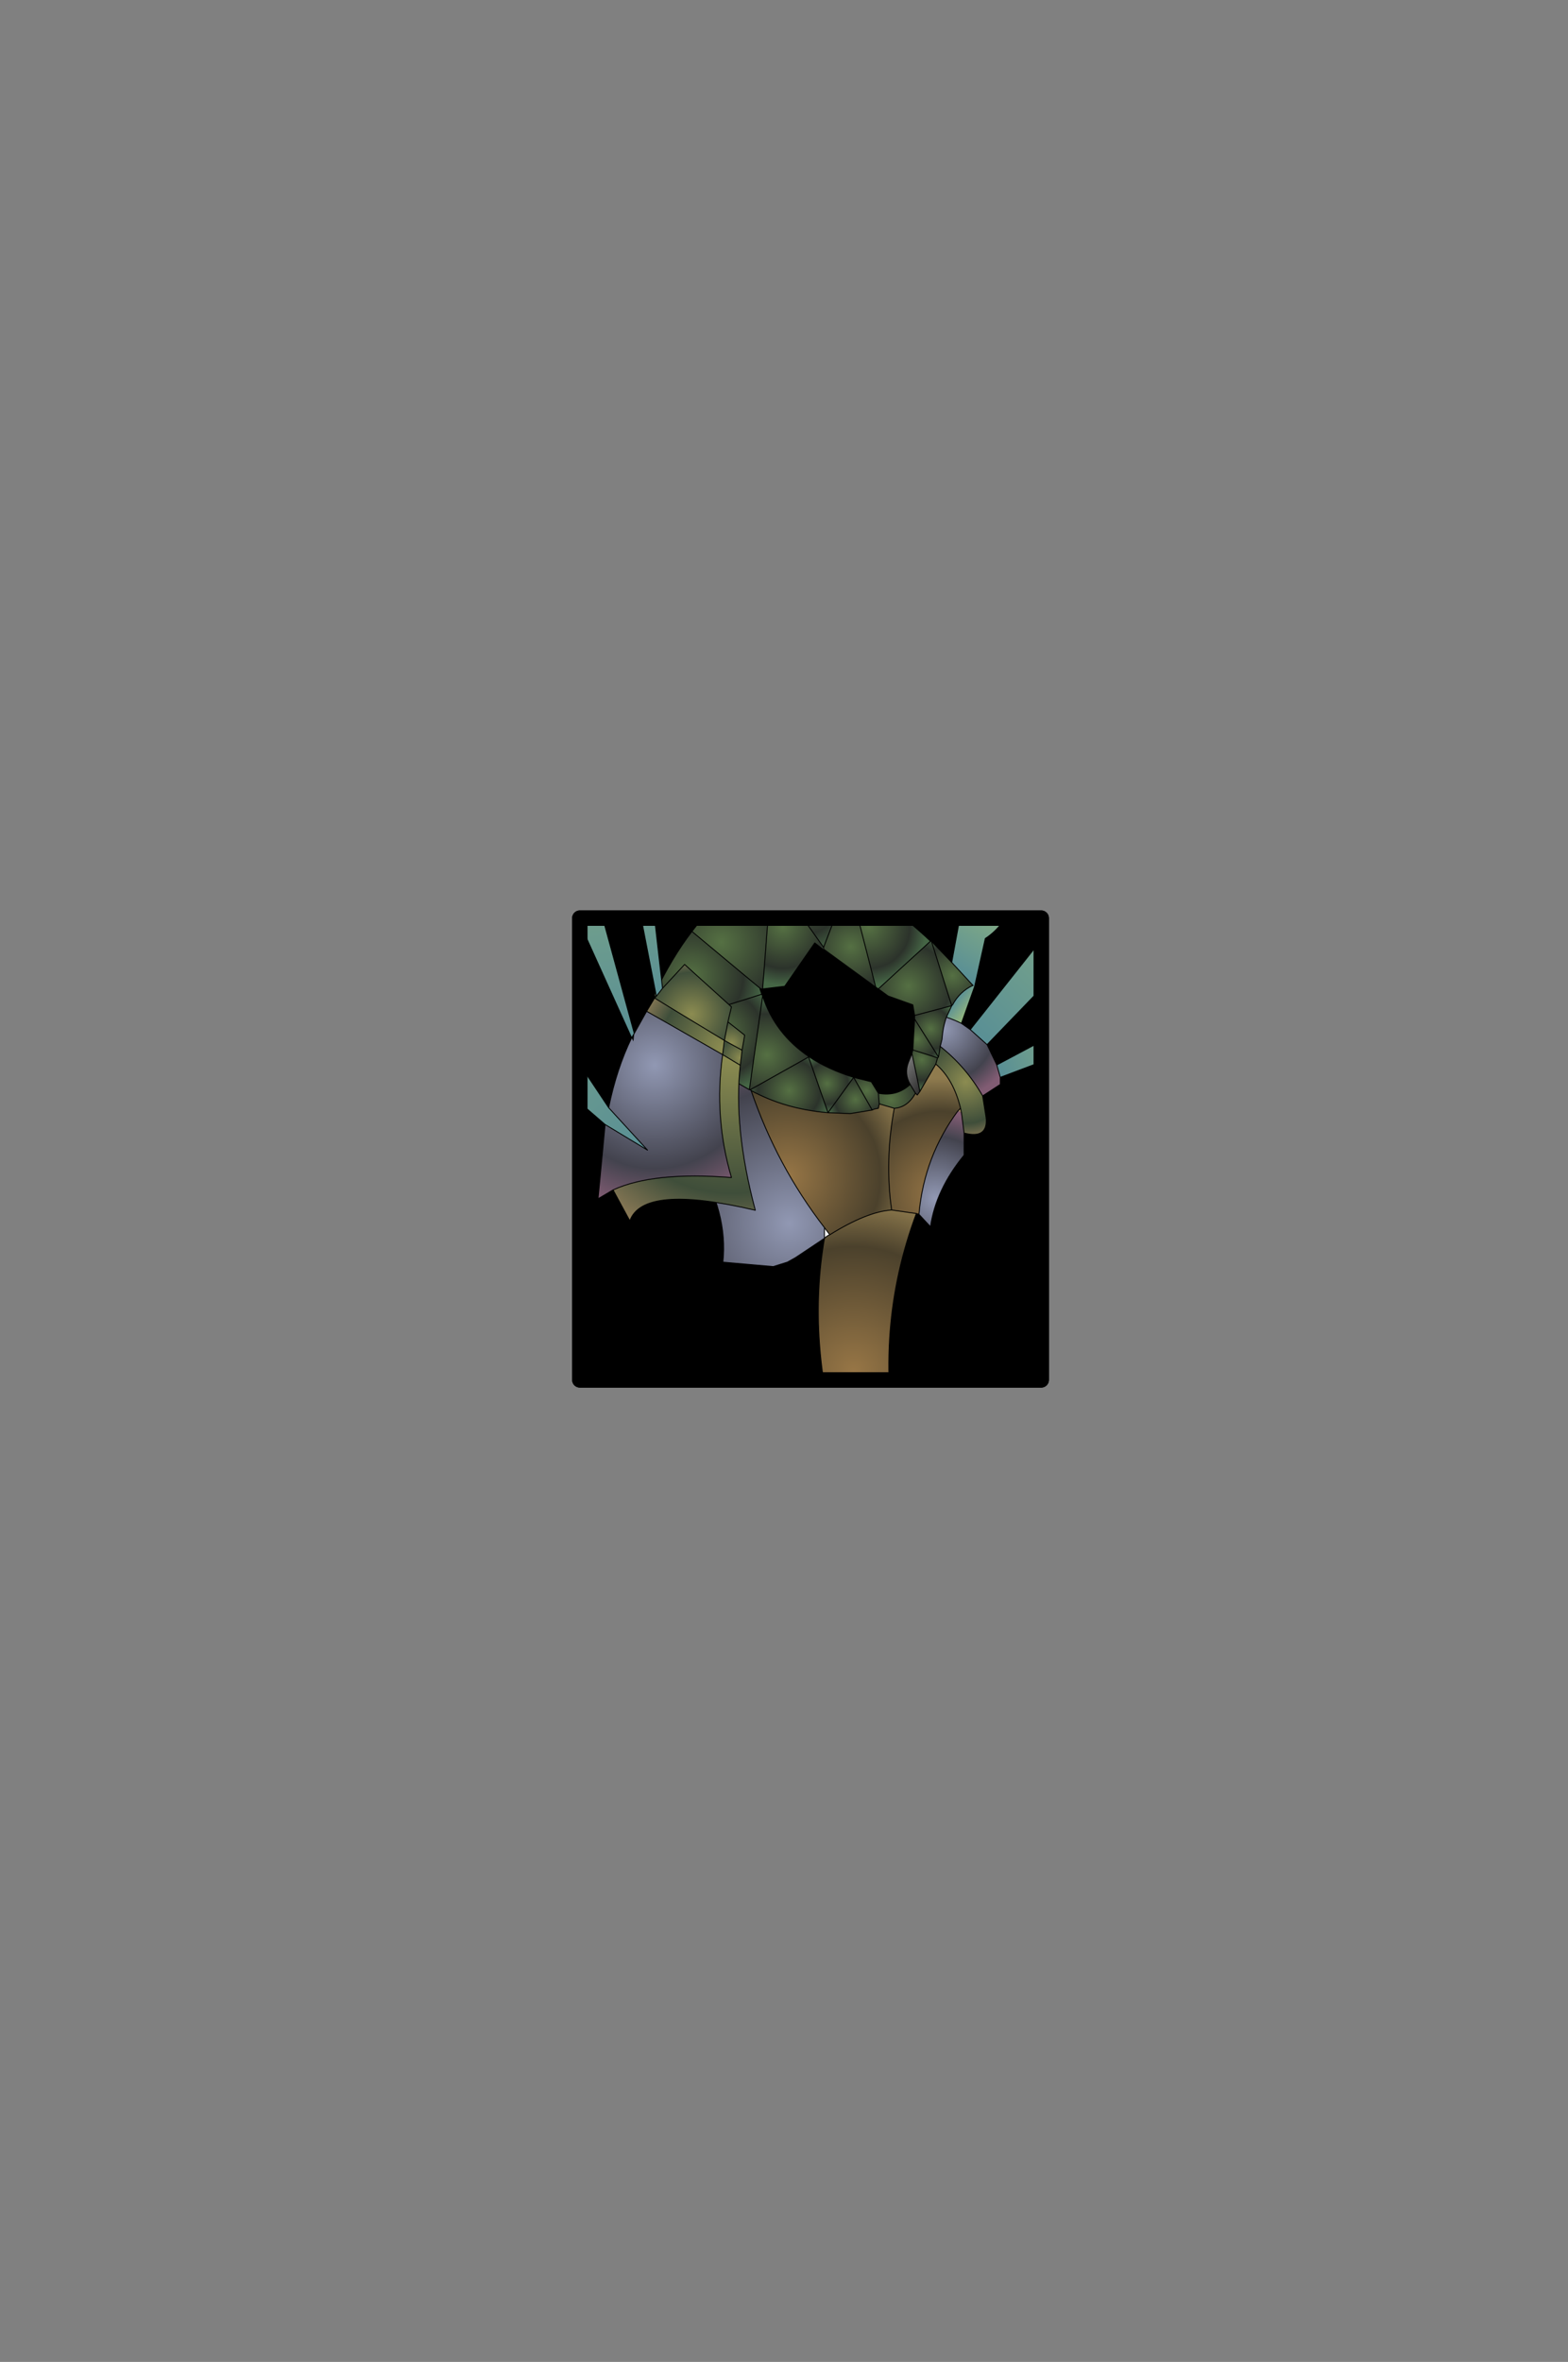<?xml version="1.0" encoding="UTF-8" standalone="no"?>
<svg xmlns:ffdec="https://www.free-decompiler.com/flash" xmlns:xlink="http://www.w3.org/1999/xlink" ffdec:objectType="frame" height="306.9px" width="203.9px" xmlns="http://www.w3.org/2000/svg">
  <rect width="100%" height="100%" fill="#808080" stroke="none"/>
  <g transform="matrix(2.0, 0.0, 0.0, 2.0, 105.4, 149.3)">
    <use ffdec:characterId="1928" height="31.0" transform="matrix(1.0, 0.0, 0.0, 1.0, -15.5, -15.5)" width="31.0" xlink:href="#shape0"/>
    <clipPath id="clipPath0" transform="matrix(1.0, 0.0, 0.0, 1.0, 0.0, 0.0)">
      <path d="M15.0 -15.0 L15.0 15.0 -15.0 15.0 -15.0 -15.0 15.0 -15.0" fill="#33cc33" fill-rule="evenodd" stroke="none"/>
      <path d="M15.0 -15.0 L15.0 15.0 -15.0 15.0 -15.0 -15.0 15.0 -15.0 Z" fill="none" stroke="#000000" stroke-linecap="round" stroke-linejoin="round" stroke-width="1.0"/>
    </clipPath>
    <g clip-path="url(#clipPath0)">
      <use ffdec:characterId="1828" height="67.3" transform="matrix(1.149, 0.0, 0.0, 1.149, -10.181, -18.732)" width="28.5" xlink:href="#sprite0"/>
      <use ffdec:characterId="1820" height="27.25" transform="matrix(1.149, 0.0, 0.0, 1.149, -27.719, -26.642)" width="21.0" xlink:href="#sprite1"/>
    </g>
    <use ffdec:characterId="1912" height="31.0" transform="matrix(1.0, 0.0, 0.0, 1.0, -15.5, -15.5)" width="31.0" xlink:href="#shape4"/>
  </g>
  <defs>
    <g id="shape0" transform="matrix(1.0, 0.0, 0.0, 1.0, 15.5, 15.5)">
      <path d="M15.0 15.0 L-15.0 15.0 -15.0 -15.0 15.0 -15.0 15.0 15.0" fill="#000000" fill-rule="evenodd" stroke="none"/>
      <path d="M15.0 15.0 L-15.0 15.0 -15.0 -15.0 15.0 -15.0 15.0 15.0 Z" fill="none" stroke="#000000" stroke-linecap="round" stroke-linejoin="round" stroke-width="1.0"/>
    </g>
    <g id="sprite0" transform="matrix(1.0, 0.0, 0.0, 1.0, 9.3, 21.1)">
      <use ffdec:characterId="1827" height="67.3" transform="matrix(1.0, 0.0, 0.0, 1.0, -9.3, -21.1)" width="28.5" xlink:href="#shape2"/>
    </g>
    <g id="shape2" transform="matrix(1.0, 0.0, 0.0, 1.0, 9.3, 21.1)">
      <path d="M0.3 -16.1 L0.25 -16.1 0.3 -16.2 0.3 -16.1 M7.6 -12.95 L7.55 -12.9 7.6 -12.95 M0.35 -0.35 L0.65 0.05 Q0.5 0.1 0.35 0.25 L0.35 -0.35 M-3.8 -8.1 L-3.85 -8.15 -3.8 -8.1" fill="#ffffff" fill-rule="evenodd" stroke="none"/>
      <path d="M8.05 -7.1 L8.1 -6.85 7.9 -6.95 8.05 -7.1" fill="url(#gradient0)" fill-rule="evenodd" stroke="none"/>
      <path d="M5.7 -1.1 L5.55 -1.15 5.7 -1.15 5.7 -1.1" fill="url(#gradient1)" fill-rule="evenodd" stroke="none"/>
      <path d="M-3.9 -8.15 L-3.85 -8.15 -3.9 -8.15" fill="url(#gradient2)" fill-rule="evenodd" stroke="none"/>
      <path d="M5.2 -8.45 Q4.85 -9.05 5.1 -9.7 L5.3 -10.2 5.75 -8.05 5.6 -7.85 5.5 -7.95 5.2 -8.45" fill="url(#gradient3)" fill-rule="evenodd" stroke="none"/>
      <path d="M0.35 0.25 L-1.3 1.35 -1.75 1.6 -2.55 1.85 -5.4 1.6 Q-5.1 -1.2 -6.9 -4.15 -7.3 -7.4 -6.4 -9.95 L-4.75 -8.65 -4.6 -8.55 -3.9 -8.15 -3.85 -8.15 -3.8 -8.1 Q-2.35 -3.85 0.35 -0.35 L0.35 0.25" fill="url(#gradient4)" fill-rule="evenodd" stroke="none"/>
      <path d="M5.1 20.05 Q4.2 26.05 5.55 31.7 L7.3 42.85 4.8 36.45 3.95 46.2 2.05 39.5 0.95 42.55 Q1.25 33.2 -0.4 20.3 2.8 22.0 5.1 20.05" fill="url(#gradient5)" fill-rule="evenodd" stroke="none"/>
      <path d="M4.6 15.5 L4.8 17.4 -0.55 17.55 -0.7 15.2 Q-0.3 15.4 0.05 15.55 L4.6 15.5" fill="url(#gradient6)" fill-rule="evenodd" stroke="none"/>
      <path d="M8.25 -5.7 L8.25 -4.45 Q6.65 -2.5 6.35 -0.4 L5.7 -1.1 5.7 -1.15 Q6.0 -4.4 7.9 -6.95 L8.1 -6.85 8.25 -5.7" fill="url(#gradient7)" fill-rule="evenodd" stroke="none"/>
      <path d="M9.55 -10.7 L10.1 -9.55 10.3 -8.85 10.3 -8.45 9.3 -7.8 Q8.35 -9.45 6.9 -10.6 L7.0 -11.0 Q7.05 -11.7 7.25 -12.25 7.7 -12.1 8.1 -11.9 L8.6 -11.55 9.55 -10.7" fill="url(#gradient8)" fill-rule="evenodd" stroke="none"/>
      <path d="M4.5 12.55 Q5.75 12.25 6.3 11.25 L6.6 12.75 5.0 15.5 4.6 15.5 0.05 15.55 Q-0.3 15.4 -0.7 15.2 L-6.45 12.4 -5.9 9.8 -4.9 10.05 -0.45 11.9 1.2 12.35 1.3 12.4 4.4 12.6 4.5 12.55" fill="url(#gradient9)" fill-rule="evenodd" stroke="none"/>
      <path d="M4.8 17.4 L5.1 20.05 Q2.8 22.0 -0.4 20.3 L-0.55 17.55 4.8 17.4" fill="url(#gradient10)" fill-rule="evenodd" stroke="none"/>
      <path d="M9.3 -7.8 L9.5 -6.55 Q9.6 -5.35 8.25 -5.7 L8.1 -6.85 8.05 -7.1 Q7.65 -8.75 6.65 -9.6 L6.75 -9.95 6.8 -10.0 6.9 -10.6 Q8.35 -9.45 9.3 -7.8" fill="url(#gradient11)" fill-rule="evenodd" stroke="none"/>
      <path d="M5.55 -1.15 Q3.1 5.4 4.5 12.55 L4.4 12.6 1.3 12.4 1.2 12.35 Q-0.65 6.0 0.35 0.25 0.5 0.1 0.65 0.05 2.75 -1.25 4.15 -1.35 L5.55 -1.15" fill="url(#gradient12)" fill-rule="evenodd" stroke="none"/>
      <path d="M4.3 -7.1 Q3.75 -4.15 4.15 -1.35 2.75 -1.25 0.65 0.05 L0.35 -0.35 Q-2.35 -3.85 -3.8 -8.1 -1.85 -7.05 0.55 -6.85 L1.8 -6.8 3.05 -7.0 3.15 -7.05 3.4 -7.1 3.45 -7.35 4.3 -7.1" fill="url(#gradient13)" fill-rule="evenodd" stroke="none"/>
      <path d="M6.65 -9.6 Q7.65 -8.75 8.05 -7.1 L7.9 -6.95 Q6.0 -4.4 5.7 -1.15 L5.55 -1.15 4.15 -1.35 Q3.75 -4.15 4.3 -7.1 5.05 -7.15 5.5 -7.95 L5.6 -7.85 5.75 -8.05 6.65 -9.6" fill="url(#gradient14)" fill-rule="evenodd" stroke="none"/>
      <path d="M7.55 -15.35 L8.0 -17.8 9.45 -19.95 11.05 -18.7 Q10.45 -17.35 9.45 -16.7 L8.85 -14.0 8.75 -14.05 7.55 -15.35" fill="url(#gradient15)" fill-rule="evenodd" stroke="none"/>
      <path d="M8.6 -11.55 L12.6 -16.6 17.0 -21.1 19.2 -17.6 13.75 -15.05 9.55 -10.7 8.6 -11.55" fill="url(#gradient16)" fill-rule="evenodd" stroke="none"/>
      <path d="M10.1 -9.55 L13.3 -11.25 15.7 -11.5 15.2 -9.2 13.35 -10.0 10.3 -8.85 10.1 -9.55" fill="url(#gradient17)" fill-rule="evenodd" stroke="none"/>
      <path d="M8.85 -14.0 L8.1 -11.9 Q7.7 -12.1 7.25 -12.25 L7.55 -12.9 7.6 -12.95 Q8.0 -13.7 8.75 -14.05 L8.85 -14.0" fill="url(#gradient18)" fill-rule="evenodd" stroke="none"/>
      <path d="M-8.25 -11.95 L-9.3 -13.5 Q-8.3 -15.6 -7.15 -17.1 L-3.25 -13.85 -3.3 -13.85 -3.2 -13.55 -8.25 -11.95" fill="url(#gradient19)" fill-rule="evenodd" stroke="none"/>
      <path d="M-6.4 -9.95 L-8.25 -11.95 -3.2 -13.55 -3.15 -13.45 -3.9 -8.15 -4.6 -8.55 -4.75 -8.65 -6.4 -9.95" fill="url(#gradient20)" fill-rule="evenodd" stroke="none"/>
      <path d="M-3.15 -13.45 Q-2.45 -11.3 -0.5 -10.0 L-0.55 -10.0 -3.85 -8.15 -3.9 -8.15 -3.15 -13.45" fill="url(#gradient21)" fill-rule="evenodd" stroke="none"/>
      <path d="M0.55 -6.85 Q-1.85 -7.05 -3.8 -8.1 L-3.85 -8.15 -0.55 -10.0 0.55 -6.85" fill="url(#gradient22)" fill-rule="evenodd" stroke="none"/>
      <path d="M-0.5 -10.0 Q0.55 -9.3 2.0 -8.85 L0.55 -6.85 -0.55 -10.0 -0.5 -10.0" fill="url(#gradient23)" fill-rule="evenodd" stroke="none"/>
      <path d="M3.05 -7.0 L1.8 -6.8 0.55 -6.85 2.0 -8.85 3.05 -7.0" fill="url(#gradient24)" fill-rule="evenodd" stroke="none"/>
      <path d="M2.0 -8.85 L3.0 -8.6 3.4 -7.95 3.45 -7.35 3.4 -7.1 3.15 -7.05 3.05 -7.0 2.0 -8.85" fill="url(#gradient25)" fill-rule="evenodd" stroke="none"/>
      <path d="M-7.15 -17.1 Q-5.1 -19.8 -2.65 -20.35 L-3.15 -13.85 -3.25 -13.85 -7.15 -17.1" fill="url(#gradient26)" fill-rule="evenodd" stroke="none"/>
      <path d="M0.3 -16.2 L0.25 -16.1 -0.2 -16.45 -1.9 -14.0 -3.15 -13.85 -2.65 -20.35 0.3 -16.2" fill="url(#gradient27)" fill-rule="evenodd" stroke="none"/>
      <path d="M-2.65 -20.35 Q-0.6 -20.85 1.7 -19.85 L0.3 -16.2 -2.65 -20.35" fill="url(#gradient28)" fill-rule="evenodd" stroke="none"/>
      <path d="M1.7 -19.85 L1.75 -19.8 3.25 -13.95 0.3 -16.1 0.3 -16.2 1.7 -19.85" fill="url(#gradient29)" fill-rule="evenodd" stroke="none"/>
      <path d="M1.75 -19.8 Q3.9 -18.85 6.35 -16.55 L3.4 -13.85 3.25 -13.95 1.75 -19.8" fill="url(#gradient30)" fill-rule="evenodd" stroke="none"/>
      <path d="M6.35 -16.55 L6.4 -16.55 7.55 -12.9 5.45 -12.35 5.35 -12.95 3.95 -13.45 3.4 -13.85 6.35 -16.55" fill="url(#gradient31)" fill-rule="evenodd" stroke="none"/>
      <path d="M6.4 -16.55 L7.55 -15.35 8.75 -14.05 Q8.0 -13.7 7.6 -12.95 L7.55 -12.9 6.4 -16.55" fill="url(#gradient32)" fill-rule="evenodd" stroke="none"/>
      <path d="M5.45 -12.15 L5.45 -12.35 7.55 -12.9 7.25 -12.25 Q7.05 -11.7 7.0 -11.0 L6.9 -10.6 6.8 -10.0 5.45 -12.15" fill="url(#gradient33)" fill-rule="evenodd" stroke="none"/>
      <path d="M5.35 -10.4 L5.45 -12.15 6.8 -10.0 6.75 -9.95 5.35 -10.4" fill="url(#gradient34)" fill-rule="evenodd" stroke="none"/>
      <path d="M5.3 -10.2 L5.35 -10.4 6.75 -9.95 6.65 -9.6 5.75 -8.05 5.3 -10.2" fill="url(#gradient35)" fill-rule="evenodd" stroke="none"/>
      <path d="M3.4 -7.95 Q4.45 -7.75 5.2 -8.45 L5.5 -7.95 Q5.05 -7.15 4.3 -7.1 L3.45 -7.35 3.4 -7.95" fill="url(#gradient36)" fill-rule="evenodd" stroke="none"/>
      <path d="M9.3 -7.8 L9.5 -6.55 M4.5 12.55 Q5.75 12.25 6.3 11.25 L6.6 12.75 5.0 15.5 4.6 15.5 0.05 15.55 Q-0.3 15.4 -0.7 15.2 L-6.45 12.4 -5.9 9.8 -4.9 10.05 -0.45 11.9 1.2 12.35 M-9.3 -13.5 Q-8.3 -15.6 -7.15 -17.1 -5.1 -19.8 -2.65 -20.35 -0.6 -20.85 1.7 -19.85 L1.75 -19.8 Q3.9 -18.85 6.35 -16.55 L6.4 -16.55 7.55 -15.35 8.75 -14.05 M6.9 -10.6 Q8.35 -9.45 9.3 -7.8 M1.3 12.4 L4.4 12.6" fill="none" stroke="#000000" stroke-linecap="round" stroke-linejoin="round" stroke-width="0.05"/>
      <path d="M8.6 -11.55 L12.6 -16.6 17.0 -21.1 19.2 -17.6 13.75 -15.05 9.55 -10.7 10.1 -9.55 13.3 -11.25 15.7 -11.5 15.2 -9.2 13.35 -10.0 10.3 -8.85 10.3 -8.45 9.3 -7.8 M9.5 -6.55 Q9.6 -5.35 8.25 -5.7 L8.25 -4.45 Q6.65 -2.5 6.35 -0.4 L5.7 -1.1 5.55 -1.15 Q3.1 5.4 4.5 12.55 L4.4 12.6 M4.6 15.5 L4.8 17.4 5.1 20.05 Q4.2 26.05 5.55 31.7 L7.3 42.85 4.8 36.45 3.95 46.2 2.05 39.5 0.95 42.55 Q1.25 33.2 -0.4 20.3 L-0.55 17.55 -0.7 15.2 M1.2 12.35 Q-0.65 6.0 0.35 0.25 L-1.3 1.35 -1.75 1.6 -2.55 1.85 -5.4 1.6 Q-5.1 -1.2 -6.9 -4.15 -7.3 -7.4 -6.4 -9.95 L-8.25 -11.95 -9.3 -13.5 M7.55 -15.35 L8.0 -17.8 9.45 -19.95 11.05 -18.7 Q10.45 -17.35 9.45 -16.7 L8.85 -14.0 8.1 -11.9 8.6 -11.55 9.55 -10.7 M0.25 -16.1 L0.3 -16.1 0.3 -16.2 -2.65 -20.35 -3.15 -13.85 -3.25 -13.85 -3.3 -13.85 -3.2 -13.55 -3.15 -13.45 Q-2.45 -11.3 -0.5 -10.0 0.55 -9.3 2.0 -8.85 L3.0 -8.6 3.4 -7.95 Q4.45 -7.75 5.2 -8.45 4.85 -9.05 5.1 -9.7 L5.3 -10.2 5.35 -10.4 5.45 -12.15 5.45 -12.35 5.35 -12.95 3.95 -13.45 3.4 -13.85 3.25 -13.95 0.3 -16.1 M0.25 -16.1 L-0.2 -16.45 -1.9 -14.0 -3.15 -13.85 M7.55 -12.9 L7.6 -12.95 7.55 -12.9 6.4 -16.55 M7.6 -12.95 Q8.0 -13.7 8.75 -14.05 M3.25 -13.95 L1.75 -19.8 M3.4 -13.85 L6.35 -16.55 M1.7 -19.85 L0.3 -16.2 M7.25 -12.25 Q7.05 -11.7 7.0 -11.0 L6.9 -10.6 6.8 -10.0 5.45 -12.15 M6.75 -9.95 L6.65 -9.6 Q7.65 -8.75 8.05 -7.1 L8.1 -6.85 8.25 -5.7 M6.8 -10.0 L6.75 -9.95 5.35 -10.4 M5.5 -7.95 L5.2 -8.45 M5.75 -8.05 L5.6 -7.85 5.5 -7.95 Q5.05 -7.15 4.3 -7.1 3.75 -4.15 4.15 -1.35 L5.55 -1.15 M5.7 -1.15 Q6.0 -4.4 7.9 -6.95 L8.05 -7.1 M5.3 -10.2 L5.75 -8.05 6.65 -9.6 M7.25 -12.25 Q7.7 -12.1 8.1 -11.9 M3.05 -7.0 L1.8 -6.8 0.55 -6.85 Q-1.85 -7.05 -3.8 -8.1 -2.35 -3.85 0.35 -0.35 L0.65 0.05 Q2.75 -1.25 4.15 -1.35 M0.55 -6.85 L2.0 -8.85 3.05 -7.0 3.15 -7.05 3.4 -7.1 3.45 -7.35 4.3 -7.1 M3.4 -7.95 L3.45 -7.35 M5.7 -1.15 L5.7 -1.1 M10.1 -9.55 L10.3 -8.85 M5.45 -12.35 L7.55 -12.9 7.25 -12.25 M0.35 0.25 Q0.5 0.1 0.65 0.05 M1.2 12.35 L1.3 12.4 M0.35 -0.35 L0.35 0.25 M-3.25 -13.85 L-7.15 -17.1 M-0.5 -10.0 L-0.55 -10.0 0.55 -6.85 M-3.9 -8.15 L-4.6 -8.55 -4.75 -8.65 -6.4 -9.95 M-3.9 -8.15 L-3.85 -8.15 -3.8 -8.1 M-3.85 -8.15 L-0.55 -10.0 M-3.15 -13.45 L-3.9 -8.15 M-3.2 -13.55 L-8.25 -11.95 M-0.55 17.55 L4.8 17.4 M-0.4 20.3 Q2.8 22.0 5.1 20.05" fill="none" stroke="#000000" stroke-linecap="round" stroke-linejoin="round" stroke-width="0.05"/>
    </g>
    <radialGradient cx="0" cy="0" gradientTransform="matrix(0.006, 0.0, 0.0, 0.006, 6.6, -2.0)" gradientUnits="userSpaceOnUse" id="gradient0" r="819.2" spreadMethod="pad">
      <stop offset="0.0" stop-color="#dcd2bc"/>
      <stop offset="0.714" stop-color="#8a855b"/>
      <stop offset="1.0" stop-color="#a58a63"/>
    </radialGradient>
    <radialGradient cx="0" cy="0" gradientTransform="matrix(0.008, 0.0, 0.0, 0.008, 6.85, -2.25)" gradientUnits="userSpaceOnUse" id="gradient1" r="819.2" spreadMethod="pad">
      <stop offset="0.0" stop-color="#c18f1c"/>
      <stop offset="0.714" stop-color="#783910"/>
      <stop offset="1.0" stop-color="#9e3f3f"/>
    </radialGradient>
    <linearGradient gradientTransform="matrix(0.002, 0.0, 0.0, 0.003, -2.2, -10.8)" gradientUnits="userSpaceOnUse" id="gradient2" spreadMethod="pad" x1="-819.2" x2="819.2">
      <stop offset="0.0" stop-color="#932828"/>
      <stop offset="1.0" stop-color="#bd5353"/>
    </linearGradient>
    <linearGradient gradientTransform="matrix(8.0E-4, 5.0E-4, -6.0E-4, 9.0E-4, 5.45, -9.05)" gradientUnits="userSpaceOnUse" id="gradient3" spreadMethod="pad" x1="-819.2" x2="819.2">
      <stop offset="0.0" stop-color="#777777"/>
      <stop offset="1.0" stop-color="#2f2f2f"/>
    </linearGradient>
    <radialGradient cx="0" cy="0" gradientTransform="matrix(0.013, 0.0, 0.0, 0.013, -1.65, -0.6)" gradientUnits="userSpaceOnUse" id="gradient4" r="819.2" spreadMethod="pad">
      <stop offset="0.0" stop-color="#9198b3"/>
      <stop offset="0.714" stop-color="#43434e"/>
      <stop offset="1.0" stop-color="#815c73"/>
    </radialGradient>
    <radialGradient cx="0" cy="0" gradientTransform="matrix(0.018, 0.0, 0.0, 0.018, 3.1, 34.2)" gradientUnits="userSpaceOnUse" id="gradient5" r="819.2" spreadMethod="pad">
      <stop offset="0.0" stop-color="#9198b3"/>
      <stop offset="0.714" stop-color="#43434e"/>
      <stop offset="1.0" stop-color="#815c73"/>
    </radialGradient>
    <radialGradient cx="0" cy="0" gradientTransform="matrix(0.006, 0.0, 0.0, 0.006, 3.25, 17.7)" gradientUnits="userSpaceOnUse" id="gradient6" r="819.2" spreadMethod="pad">
      <stop offset="0.0" stop-color="#9198b3"/>
      <stop offset="0.714" stop-color="#43434e"/>
      <stop offset="1.0" stop-color="#815c73"/>
    </radialGradient>
    <radialGradient cx="0" cy="0" gradientTransform="matrix(0.006, 0.0, 0.0, 0.006, 6.6, -2.0)" gradientUnits="userSpaceOnUse" id="gradient7" r="819.2" spreadMethod="pad">
      <stop offset="0.0" stop-color="#9198b3"/>
      <stop offset="0.714" stop-color="#43434e"/>
      <stop offset="1.0" stop-color="#815c73"/>
    </radialGradient>
    <radialGradient cx="0" cy="0" gradientTransform="matrix(0.005, 0.0, 0.0, 0.005, 7.1, -11.6)" gradientUnits="userSpaceOnUse" id="gradient8" r="819.2" spreadMethod="pad">
      <stop offset="0.0" stop-color="#9198b3"/>
      <stop offset="0.714" stop-color="#43434e"/>
      <stop offset="1.0" stop-color="#815c73"/>
    </radialGradient>
    <radialGradient cx="0" cy="0" gradientTransform="matrix(0.013, 0.0, 0.0, 0.013, 3.25, 14.95)" gradientUnits="userSpaceOnUse" id="gradient9" r="819.2" spreadMethod="pad">
      <stop offset="0.0" stop-color="#8c8c51"/>
      <stop offset="0.718" stop-color="#3f4e3a"/>
      <stop offset="1.0" stop-color="#887855"/>
    </radialGradient>
    <radialGradient cx="0" cy="0" gradientTransform="matrix(0.005, 0.0, 0.0, 0.005, 3.0, 18.75)" gradientUnits="userSpaceOnUse" id="gradient10" r="819.2" spreadMethod="pad">
      <stop offset="0.0" stop-color="#8c8c51"/>
      <stop offset="0.718" stop-color="#3f4e3a"/>
      <stop offset="1.0" stop-color="#887855"/>
    </radialGradient>
    <radialGradient cx="0" cy="0" gradientTransform="matrix(0.004, 0.0, 0.0, 0.004, 8.35, -8.6)" gradientUnits="userSpaceOnUse" id="gradient11" r="819.2" spreadMethod="pad">
      <stop offset="0.0" stop-color="#8c8c51"/>
      <stop offset="0.718" stop-color="#3f4e3a"/>
      <stop offset="1.0" stop-color="#887855"/>
    </radialGradient>
    <radialGradient cx="0" cy="0" gradientTransform="matrix(0.012, 0.0, 0.0, 0.012, 2.0, 7.75)" gradientUnits="userSpaceOnUse" id="gradient12" r="819.2" spreadMethod="pad">
      <stop offset="0.0" stop-color="#977646"/>
      <stop offset="0.714" stop-color="#4b412c"/>
      <stop offset="1.0" stop-color="#8f7b4e"/>
    </radialGradient>
    <radialGradient cx="0" cy="0" gradientTransform="matrix(0.009, 0.0, 0.0, 0.009, -1.75, -3.25)" gradientUnits="userSpaceOnUse" id="gradient13" r="819.2" spreadMethod="pad">
      <stop offset="0.0" stop-color="#977646"/>
      <stop offset="0.714" stop-color="#4b412c"/>
      <stop offset="1.0" stop-color="#8f7b4e"/>
    </radialGradient>
    <radialGradient cx="0" cy="0" gradientTransform="matrix(0.008, 0.0, 0.0, 0.008, 6.85, -2.25)" gradientUnits="userSpaceOnUse" id="gradient14" r="819.2" spreadMethod="pad">
      <stop offset="0.0" stop-color="#977646"/>
      <stop offset="0.714" stop-color="#4b412c"/>
      <stop offset="1.0" stop-color="#8f7b4e"/>
    </radialGradient>
    <linearGradient gradientTransform="matrix(0.001, -0.003, 0.001, 6.0E-4, 9.0, -17.05)" gradientUnits="userSpaceOnUse" id="gradient15" spreadMethod="pad" x1="-819.2" x2="819.2">
      <stop offset="0.0" stop-color="#598f95"/>
      <stop offset="1.0" stop-color="#8fb380"/>
    </linearGradient>
    <linearGradient gradientTransform="matrix(0.005, -0.006, 0.002, 0.002, 14.0, -15.15)" gradientUnits="userSpaceOnUse" id="gradient16" spreadMethod="pad" x1="-819.2" x2="819.2">
      <stop offset="0.0" stop-color="#598f95"/>
      <stop offset="1.0" stop-color="#8fb380"/>
    </linearGradient>
    <linearGradient gradientTransform="matrix(0.003, -0.002, 8.0E-4, 0.002, 13.2, -9.7)" gradientUnits="userSpaceOnUse" id="gradient17" spreadMethod="pad" x1="-819.2" x2="819.2">
      <stop offset="0.0" stop-color="#598f95"/>
      <stop offset="1.0" stop-color="#8fb380"/>
    </linearGradient>
    <linearGradient gradientTransform="matrix(5.0E-4, 3.0E-4, -8.0E-4, 0.001, 8.2, -13.05)" gradientUnits="userSpaceOnUse" id="gradient18" spreadMethod="pad" x1="-819.2" x2="819.2">
      <stop offset="0.0" stop-color="#598f95"/>
      <stop offset="1.0" stop-color="#8fb380"/>
    </linearGradient>
    <radialGradient cx="0" cy="0" gradientTransform="matrix(0.005, 0.0, 0.0, 0.005, -7.15, -14.6)" gradientUnits="userSpaceOnUse" id="gradient19" r="819.2" spreadMethod="pad">
      <stop offset="0.0" stop-color="#557043"/>
      <stop offset="0.714" stop-color="#2c332b"/>
      <stop offset="1.0" stop-color="#456545"/>
    </radialGradient>
    <radialGradient cx="0" cy="0" gradientTransform="matrix(0.004, 0.0, 0.0, 0.004, -5.5, -11.35)" gradientUnits="userSpaceOnUse" id="gradient20" r="819.2" spreadMethod="pad">
      <stop offset="0.0" stop-color="#557043"/>
      <stop offset="0.714" stop-color="#2c332b"/>
      <stop offset="1.0" stop-color="#456545"/>
    </radialGradient>
    <radialGradient cx="0" cy="0" gradientTransform="matrix(0.004, 0.0, 0.0, 0.004, -2.9, -10.1)" gradientUnits="userSpaceOnUse" id="gradient21" r="819.2" spreadMethod="pad">
      <stop offset="0.0" stop-color="#557043"/>
      <stop offset="0.714" stop-color="#2c332b"/>
      <stop offset="1.0" stop-color="#456545"/>
    </radialGradient>
    <radialGradient cx="0" cy="0" gradientTransform="matrix(0.003, 0.0, 0.0, 0.003, -1.65, -8.1)" gradientUnits="userSpaceOnUse" id="gradient22" r="819.2" spreadMethod="pad">
      <stop offset="0.0" stop-color="#557043"/>
      <stop offset="0.714" stop-color="#2c332b"/>
      <stop offset="1.0" stop-color="#456545"/>
    </radialGradient>
    <radialGradient cx="0" cy="0" gradientTransform="matrix(0.002, 0.0, 0.0, 0.002, 0.5, -8.5)" gradientUnits="userSpaceOnUse" id="gradient23" r="819.2" spreadMethod="pad">
      <stop offset="0.0" stop-color="#557043"/>
      <stop offset="0.714" stop-color="#2c332b"/>
      <stop offset="1.0" stop-color="#456545"/>
    </radialGradient>
    <radialGradient cx="0" cy="0" gradientTransform="matrix(0.002, 0.0, 0.0, 0.002, 2.1, -7.6)" gradientUnits="userSpaceOnUse" id="gradient24" r="819.2" spreadMethod="pad">
      <stop offset="0.0" stop-color="#557043"/>
      <stop offset="0.714" stop-color="#2c332b"/>
      <stop offset="1.0" stop-color="#456545"/>
    </radialGradient>
    <radialGradient cx="0" cy="0" gradientTransform="matrix(0.002, 0.0, 0.0, 0.002, 2.75, -8.1)" gradientUnits="userSpaceOnUse" id="gradient25" r="819.2" spreadMethod="pad">
      <stop offset="0.0" stop-color="#557043"/>
      <stop offset="0.714" stop-color="#2c332b"/>
      <stop offset="1.0" stop-color="#456545"/>
    </radialGradient>
    <radialGradient cx="0" cy="0" gradientTransform="matrix(0.006, 0.0, 0.0, 0.006, -5.5, -16.5)" gradientUnits="userSpaceOnUse" id="gradient26" r="819.2" spreadMethod="pad">
      <stop offset="0.0" stop-color="#557043"/>
      <stop offset="0.714" stop-color="#2c332b"/>
      <stop offset="1.0" stop-color="#456545"/>
    </radialGradient>
    <radialGradient cx="0" cy="0" gradientTransform="matrix(0.004, 0.0, 0.0, 0.004, -2.0, -17.35)" gradientUnits="userSpaceOnUse" id="gradient27" r="819.2" spreadMethod="pad">
      <stop offset="0.0" stop-color="#557043"/>
      <stop offset="0.714" stop-color="#2c332b"/>
      <stop offset="1.0" stop-color="#456545"/>
    </radialGradient>
    <radialGradient cx="0" cy="0" gradientTransform="matrix(0.005, 0.0, 0.0, 0.005, -1.25, -19.75)" gradientUnits="userSpaceOnUse" id="gradient28" r="819.2" spreadMethod="pad">
      <stop offset="0.0" stop-color="#557043"/>
      <stop offset="0.714" stop-color="#2c332b"/>
      <stop offset="1.0" stop-color="#456545"/>
    </radialGradient>
    <radialGradient cx="0" cy="0" gradientTransform="matrix(0.004, 0.0, 0.0, 0.004, 1.85, -16.25)" gradientUnits="userSpaceOnUse" id="gradient29" r="819.2" spreadMethod="pad">
      <stop offset="0.0" stop-color="#557043"/>
      <stop offset="0.714" stop-color="#2c332b"/>
      <stop offset="1.0" stop-color="#456545"/>
    </radialGradient>
    <radialGradient cx="0" cy="0" gradientTransform="matrix(0.004, 0.0, 0.0, 0.004, 2.85, -17.35)" gradientUnits="userSpaceOnUse" id="gradient30" r="819.2" spreadMethod="pad">
      <stop offset="0.0" stop-color="#557043"/>
      <stop offset="0.714" stop-color="#2c332b"/>
      <stop offset="1.0" stop-color="#456545"/>
    </radialGradient>
    <radialGradient cx="0" cy="0" gradientTransform="matrix(0.004, 0.0, 0.0, 0.004, 5.1, -14.0)" gradientUnits="userSpaceOnUse" id="gradient31" r="819.2" spreadMethod="pad">
      <stop offset="0.0" stop-color="#557043"/>
      <stop offset="0.714" stop-color="#2c332b"/>
      <stop offset="1.0" stop-color="#456545"/>
    </radialGradient>
    <radialGradient cx="0" cy="0" gradientTransform="matrix(0.003, 0.0, 0.0, 0.003, 7.6, -14.6)" gradientUnits="userSpaceOnUse" id="gradient32" r="819.2" spreadMethod="pad">
      <stop offset="0.0" stop-color="#557043"/>
      <stop offset="0.714" stop-color="#2c332b"/>
      <stop offset="1.0" stop-color="#456545"/>
    </radialGradient>
    <radialGradient cx="0" cy="0" gradientTransform="matrix(0.002, 0.0, 0.0, 0.002, 6.35, -11.6)" gradientUnits="userSpaceOnUse" id="gradient33" r="819.2" spreadMethod="pad">
      <stop offset="0.0" stop-color="#557043"/>
      <stop offset="0.714" stop-color="#2c332b"/>
      <stop offset="1.0" stop-color="#456545"/>
    </radialGradient>
    <radialGradient cx="0" cy="0" gradientTransform="matrix(0.002, 0.0, 0.0, 0.002, 5.6, -11.0)" gradientUnits="userSpaceOnUse" id="gradient34" r="819.2" spreadMethod="pad">
      <stop offset="0.0" stop-color="#557043"/>
      <stop offset="0.714" stop-color="#2c332b"/>
      <stop offset="1.0" stop-color="#456545"/>
    </radialGradient>
    <radialGradient cx="0" cy="0" gradientTransform="matrix(0.002, 0.0, 0.0, 0.002, 5.85, -9.85)" gradientUnits="userSpaceOnUse" id="gradient35" r="819.2" spreadMethod="pad">
      <stop offset="0.0" stop-color="#557043"/>
      <stop offset="0.714" stop-color="#2c332b"/>
      <stop offset="1.0" stop-color="#456545"/>
    </radialGradient>
    <radialGradient cx="0" cy="0" gradientTransform="matrix(0.003, 0.0, 0.0, 0.003, 4.1, -7.6)" gradientUnits="userSpaceOnUse" id="gradient36" r="819.2" spreadMethod="pad">
      <stop offset="0.0" stop-color="#557043"/>
      <stop offset="0.714" stop-color="#2c332b"/>
      <stop offset="1.0" stop-color="#456545"/>
    </radialGradient>
    <g id="sprite1" transform="matrix(1.0, 0.0, 0.0, 1.0, 18.65, 17.8)">
      <use ffdec:characterId="1819" height="27.25" transform="matrix(1.0, 0.0, 0.0, 1.0, -18.65, -17.8)" width="21.0" xlink:href="#shape3"/>
    </g>
    <g id="shape3" transform="matrix(1.0, 0.0, 0.0, 1.0, 18.65, 17.8)">
      <path d="M1.5 0.65 Q1.1 4.15 2.35 8.85 -4.0 7.35 -4.75 9.45 L-5.7 7.7 Q-3.4 6.65 1.0 7.0 0.0 3.6 0.5 0.05 L1.5 0.65" fill="url(#gradient37)" fill-rule="evenodd" stroke="none"/>
      <path d="M-2.9 -3.7 L-1.65 -5.05 1.0 -2.65 0.8 -1.8 0.6 -0.75 -3.35 -3.15 -3.25 -3.25 -2.9 -3.7" fill="url(#gradient38)" fill-rule="evenodd" stroke="none"/>
      <path d="M-3.8 -2.4 L-3.35 -3.15 0.6 -0.75 0.5 0.05 -3.8 -2.4" fill="url(#gradient39)" fill-rule="evenodd" stroke="none"/>
      <path d="M0.8 -1.8 L1.75 -1.05 1.6 -0.2 0.6 -0.75 0.8 -1.8" fill="url(#gradient40)" fill-rule="evenodd" stroke="none"/>
      <path d="M1.6 -0.2 L1.5 0.65 0.5 0.05 0.6 -0.75 1.6 -0.2" fill="url(#gradient41)" fill-rule="evenodd" stroke="none"/>
      <path d="M-5.7 7.7 L-6.55 8.2 -6.15 4.0 -3.75 5.45 -5.95 3.05 Q-5.5 0.85 -4.65 -0.9 L-4.55 -0.7 -4.5 -1.15 -3.8 -2.4 0.5 0.05 Q0.0 3.6 1.0 7.0 -3.4 6.65 -5.7 7.7" fill="url(#gradient42)" fill-rule="evenodd" stroke="none"/>
      <path d="M-6.15 4.0 L-13.1 -2.0 -18.65 -3.8 -17.5 -9.8 -12.05 -6.1 -5.95 3.05 -3.75 5.45 -6.15 4.0" fill="url(#gradient43)" fill-rule="evenodd" stroke="none"/>
      <path d="M-4.65 -0.9 L-9.85 -12.4 -14.25 -15.65 -11.75 -17.8 -8.25 -14.85 -4.5 -1.15 -4.65 -0.9" fill="url(#gradient44)" fill-rule="evenodd" stroke="none"/>
      <path d="M-3.25 -3.25 L-6.0 -17.4 -4.1 -14.25 -2.9 -3.7 -3.25 -3.25" fill="url(#gradient45)" fill-rule="evenodd" stroke="none"/>
      <path d="M-2.9 -3.7 L-1.65 -5.05 1.0 -2.65 0.8 -1.8 1.75 -1.05 1.6 -0.2 1.5 0.65 Q1.1 4.15 2.35 8.85 -4.0 7.35 -4.75 9.45 L-5.7 7.7 -6.55 8.2 -6.15 4.0 -13.1 -2.0 -18.65 -3.8 -17.5 -9.8 -12.05 -6.1 -5.95 3.05 Q-5.5 0.85 -4.65 -0.9 L-9.85 -12.4 -14.25 -15.65 -11.75 -17.8 -8.25 -14.85 -4.5 -1.15 -3.8 -2.4 -3.35 -3.15 -3.25 -3.25 -6.0 -17.4 -4.1 -14.25 -2.9 -3.7 -3.25 -3.25 M0.6 -0.75 L1.6 -0.2 M0.8 -1.8 L0.6 -0.75 -3.35 -3.15 M0.5 0.05 Q0.0 3.6 1.0 7.0 -3.4 6.65 -5.7 7.7 M1.5 0.65 L0.5 0.05 -3.8 -2.4 M0.6 -0.75 L0.5 0.05 M-4.5 -1.15 L-4.65 -0.9 M-6.15 4.0 L-3.75 5.45 -5.95 3.05" fill="none" stroke="#000000" stroke-linecap="round" stroke-linejoin="round" stroke-width="0.05"/>
    </g>
    <radialGradient cx="0" cy="0" gradientTransform="matrix(0.013, 0.0, 0.0, 0.013, 1.0, 0.25)" gradientUnits="userSpaceOnUse" id="gradient37" r="819.2" spreadMethod="pad">
      <stop offset="0.0" stop-color="#8c8c51"/>
      <stop offset="0.718" stop-color="#3f4e3a"/>
      <stop offset="1.0" stop-color="#887855"/>
    </radialGradient>
    <radialGradient cx="0" cy="0" gradientTransform="matrix(0.004, 0.0, 0.0, 0.004, -1.25, -2.25)" gradientUnits="userSpaceOnUse" id="gradient38" r="819.2" spreadMethod="pad">
      <stop offset="0.0" stop-color="#8c8c51"/>
      <stop offset="0.718" stop-color="#3f4e3a"/>
      <stop offset="1.0" stop-color="#887855"/>
    </radialGradient>
    <radialGradient cx="0" cy="0" gradientTransform="matrix(0.006, 0.0, 0.0, 0.006, 0.5, -0.35)" gradientUnits="userSpaceOnUse" id="gradient39" r="819.2" spreadMethod="pad">
      <stop offset="0.0" stop-color="#8c8c51"/>
      <stop offset="0.718" stop-color="#3f4e3a"/>
      <stop offset="1.0" stop-color="#887855"/>
    </radialGradient>
    <radialGradient cx="0" cy="0" gradientTransform="matrix(0.002, 0.0, 0.0, 0.002, 1.0, -0.6)" gradientUnits="userSpaceOnUse" id="gradient40" r="819.2" spreadMethod="pad">
      <stop offset="0.0" stop-color="#8c8c51"/>
      <stop offset="0.718" stop-color="#3f4e3a"/>
      <stop offset="1.0" stop-color="#887855"/>
    </radialGradient>
    <radialGradient cx="0" cy="0" gradientTransform="matrix(0.002, 0.0, 0.0, 0.002, 1.5, 0.25)" gradientUnits="userSpaceOnUse" id="gradient41" r="819.2" spreadMethod="pad">
      <stop offset="0.0" stop-color="#8c8c51"/>
      <stop offset="0.718" stop-color="#3f4e3a"/>
      <stop offset="1.0" stop-color="#887855"/>
    </radialGradient>
    <radialGradient cx="0" cy="0" gradientTransform="matrix(0.01, 0.0, 0.0, 0.01, -3.35, 0.65)" gradientUnits="userSpaceOnUse" id="gradient42" r="819.2" spreadMethod="pad">
      <stop offset="0.0" stop-color="#9198b3"/>
      <stop offset="0.714" stop-color="#43434e"/>
      <stop offset="1.0" stop-color="#815c73"/>
    </radialGradient>
    <linearGradient gradientTransform="matrix(-0.008, -0.01, 0.003, -0.003, -12.2, -0.9)" gradientUnits="userSpaceOnUse" id="gradient43" spreadMethod="pad" x1="-819.2" x2="819.2">
      <stop offset="0.0" stop-color="#598f95"/>
      <stop offset="1.0" stop-color="#8fb380"/>
    </linearGradient>
    <linearGradient gradientTransform="matrix(-0.001, -0.011, 0.005, -5.0E-4, -9.5, -9.2)" gradientUnits="userSpaceOnUse" id="gradient44" spreadMethod="pad" x1="-819.2" x2="819.2">
      <stop offset="0.0" stop-color="#598f95"/>
      <stop offset="1.0" stop-color="#8fb380"/>
    </linearGradient>
    <linearGradient gradientTransform="matrix(-0.001, -0.009, 9.0E-4, -1.0E-4, -4.25, -10.35)" gradientUnits="userSpaceOnUse" id="gradient45" spreadMethod="pad" x1="-819.2" x2="819.2">
      <stop offset="0.0" stop-color="#598f95"/>
      <stop offset="1.0" stop-color="#8fb380"/>
    </linearGradient>
    <g id="shape4" transform="matrix(1.0, 0.0, 0.0, 1.0, 15.5, 15.5)">
      <path d="M15.0 15.0 L-15.0 15.0 -15.0 -15.0 15.0 -15.0 15.0 15.0 Z" fill="none" stroke="#000000" stroke-linecap="round" stroke-linejoin="round" stroke-width="1.0"/>
    </g>
  </defs>
</svg>

